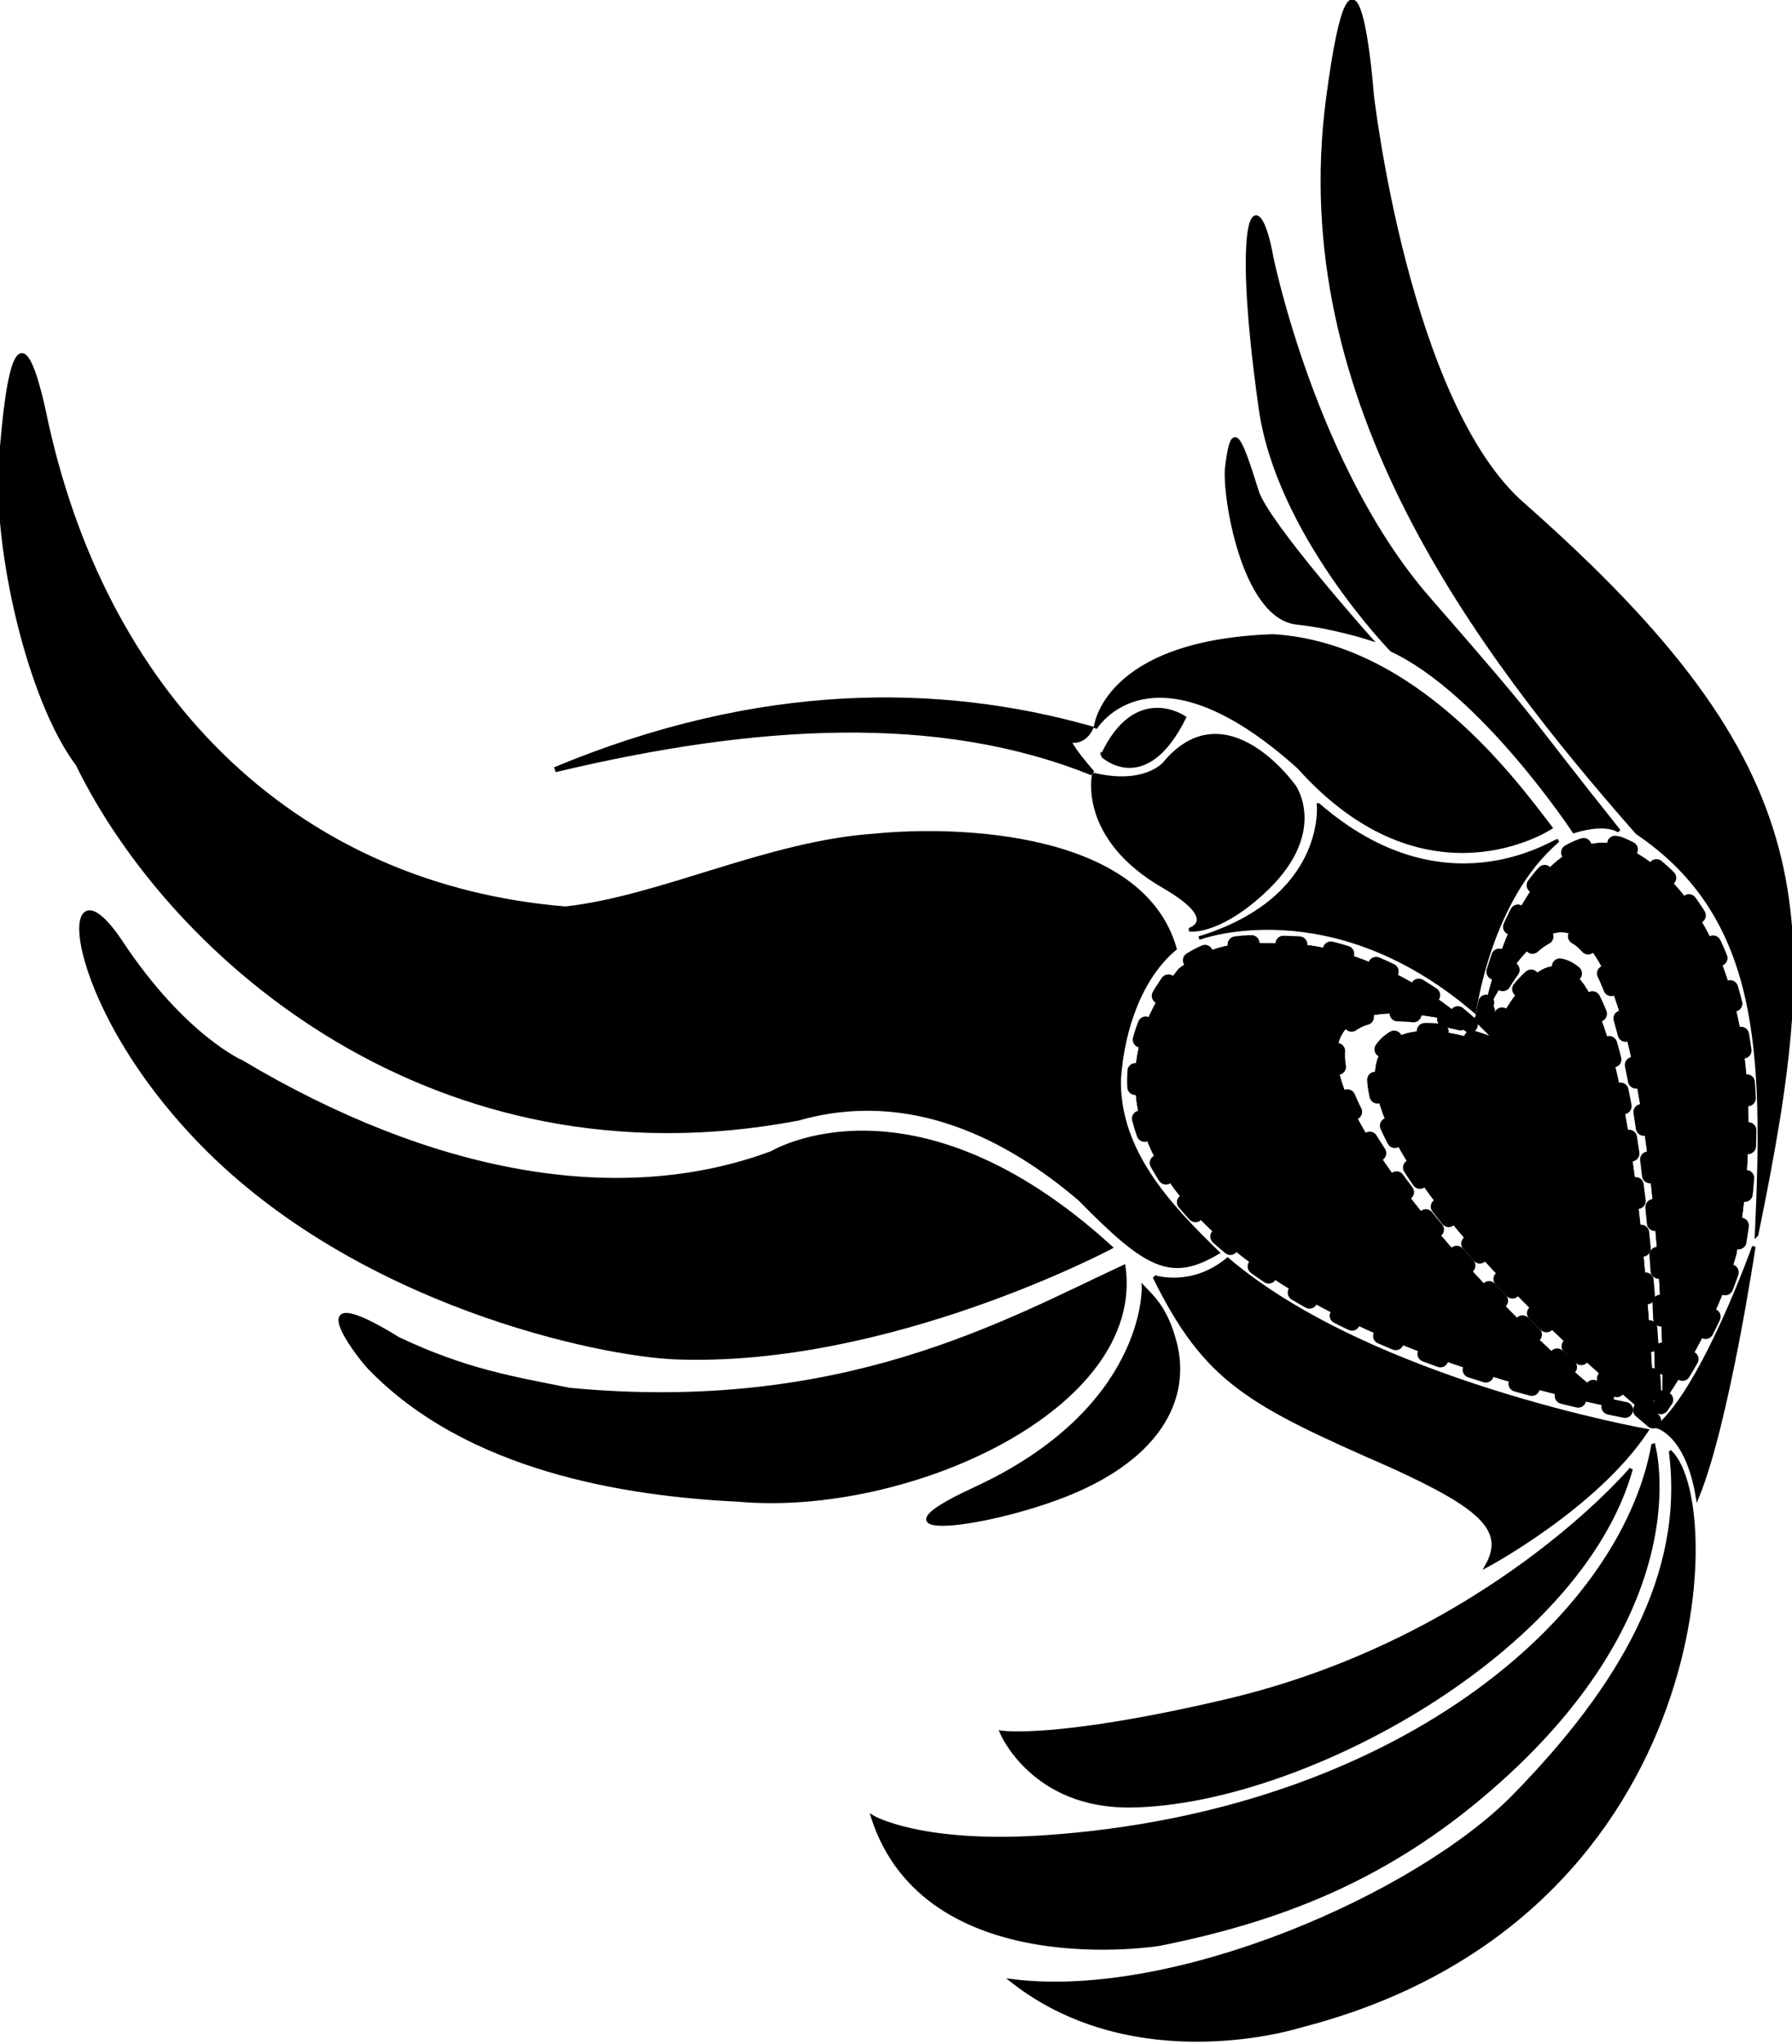 <svg xmlns="http://www.w3.org/2000/svg" width="3em" height="3.42em" viewBox="0 0 512 583"><path fill="currentColor" d="M312.972 207.542s2.211-24.575 50.744-26.284c40.917 2.436 69.585 42.068 79.312 54.743c0 0-35.465 23.502-71.996-17.313c-42.126-37.796-58.06-11.146-58.06-11.146"/><path fill="currentColor" stroke="currentColor" stroke-width="1.003" d="M312.972 207.542s2.211-24.575 50.744-26.284c40.917 2.436 69.585 42.068 79.312 54.743c0 0-35.465 23.502-71.996-17.313c-42.126-37.796-58.06-11.146-58.06-11.146z"/><path fill="currentColor" d="M312.51 220.85s-4.144 17.998 19.92 31.916c16.79 9.71 7.347 12.374 7.347 12.374s7.795 1.41 20.894-10.51c18.605-16.929 9.15-30.347 9.15-30.347s-19.617-27.822-37.212-6.506c0 0-5.567 6.53-20.098 3.072"/><path fill="currentColor" stroke="currentColor" stroke-width="1.003" d="M312.51 220.85s-4.144 17.998 19.92 31.916c16.79 9.71 7.347 12.374 7.347 12.374s7.795 1.41 20.894-10.51c18.605-16.929 9.15-30.347 9.15-30.347s-19.617-27.822-37.212-6.506c0 0-5.567 6.53-20.098 3.072z"/><path fill="currentColor" d="M376.739 229.54s2.587 26.71-34.159 38c0 0 37.669-14.253 78.726 20.828c0 0 4.298-32.184 23.854-48.693c-2.225.644-32.777 20.787-68.421-10.135"/><path fill="currentColor" stroke="currentColor" stroke-width="1.003" d="M376.739 229.54s2.587 26.71-34.159 38c0 0 37.669-14.253 78.726 20.828c0 0 4.298-32.184 23.854-48.693c-2.225.644-32.777 20.787-68.421-10.135z"/><path fill="currentColor" d="M314.933 215.4s12.254 11.745 23.468-10.834c0 0-13.934-9.714-23.468 10.835"/><path fill="currentColor" stroke="currentColor" stroke-width=".966" d="M314.933 215.4s12.254 11.745 23.468-10.834c0 0-13.934-9.714-23.468 10.835z"/><path fill="currentColor" d="M324.975 210.565c.46 1.531-.263 3.09-1.614 3.481c-1.352.391-2.82-.532-3.28-2.064c-.46-1.53.263-3.089 1.614-3.48c1.352-.391 2.82.532 3.28 2.063m176.904 141.668c2.398-51.962 1.514-90.73-34.132-114.791c-45.841-52.186-99.73-123.307-88.4-209.447c8.187-62.255 12.683-1.244 12.683-1.244s10.135 88.777 43.531 117.29c85.084 75.112 85.183 116.327 66.318 208.192"/><path fill="currentColor" stroke="currentColor" stroke-width="1.003" d="M501.879 352.233c2.398-51.962 1.514-90.73-34.132-114.791c-45.841-52.186-99.73-123.307-88.4-209.447c8.187-62.255 12.683-1.244 12.683-1.244s10.135 88.777 43.531 117.29c85.084 75.112 85.183 116.327 66.318 208.192z"/><path fill="currentColor" d="M363.331 73.153s12.255 60.12 44.838 97.428c34.233 39.197 25.75 30.524 54.422 66.41c0 0-3.188-2.88-12.884.07c0 0-26.215-39.684-52.092-51.774c0 0-32.439-33.237-37.493-69.039c-8.209-58.137-.727-65.054 3.21-43.095"/><path fill="currentColor" stroke="currentColor" stroke-width="1.003" d="M363.331 73.153s12.255 60.12 44.838 97.428c34.233 39.197 25.75 30.524 54.422 66.41c0 0-3.188-2.88-12.884.07c0 0-26.215-39.684-52.092-51.774c0 0-32.439-33.237-37.493-69.039c-8.209-58.137-.727-65.054 3.21-43.095z"/><path fill="currentColor" d="M391.143 181.84s-29.217-32.775-32.054-41.809c-5.011-15.955-6.882-20.54-8.5-6.841c-.898 7.602 4.617 42.663 20.03 44.265c10.23 1.063 20.524 4.385 20.524 4.385"/><path fill="currentColor" stroke="currentColor" stroke-width="1.163" d="M391.143 181.84s-29.217-32.775-32.054-41.809c-5.011-15.955-6.882-20.54-8.5-6.841c-.898 7.602 4.617 42.663 20.03 44.265c10.23 1.063 20.524 4.385 20.524 4.385z"/><path fill="currentColor" d="M.23 130.92c-1.893 25.264 8.093 68.671 21.919 86.991c27.119 55.465 102.288 120.937 205.958 101.208c32.222-9.194 60.274 5.776 80.39 22.936c19.346 19.714 26.128 23.097 39.376 15.293c-13.739-13.306-28.446-28.859-28.14-49.36c.966-14.887 6.392-29.477 15.942-37.427c-9.429-33.086-62.262-34.684-85.802-32.319c-30.486 2.06-61.096 17.79-88.323 20.794c-75.603-6.193-130.407-58.234-148.21-138.35c-7.547-36.9-11.216-15.03-13.11 10.234"/><path fill="currentColor" stroke="currentColor" stroke-width="1.058" d="M.23 130.92c-1.893 25.264 8.093 68.671 21.919 86.991c27.119 55.465 102.288 120.937 205.958 101.208c32.222-9.194 60.274 5.776 80.39 22.936c19.346 19.714 26.128 23.097 39.376 15.293c-13.739-13.306-28.446-28.859-28.14-49.36c.966-14.887 6.392-29.477 15.942-37.427c-9.429-33.086-62.262-34.684-85.802-32.319c-30.486 2.06-61.096 17.79-88.323 20.794c-75.603-6.193-130.407-58.234-148.21-138.35c-7.547-36.9-11.216-15.03-13.11 10.234z"/><path fill="currentColor" d="M69.252 303.002c53.433 31.787 107.02 42.246 151.22 25.865c0 0 40.356-24.524 96.88 26.99c0 0-63.459 33.73-124.12 31.5c-21.952-.807-90.73-15.244-135.527-61.064c-40.692-41.623-41.348-85.076-23.075-57.537c18.001 27.13 34.622 34.246 34.622 34.246"/><path fill="currentColor" stroke="currentColor" stroke-width="1.003" d="M69.252 303.002c53.433 31.787 107.02 42.246 151.22 25.865c0 0 40.356-24.524 96.88 26.99c0 0-63.459 33.73-124.12 31.5c-21.952-.807-90.73-15.244-135.527-61.064c-40.692-41.623-41.348-85.076-23.075-57.537c18.001 27.13 34.622 34.246 34.622 34.246z"/><path fill="currentColor" d="M162.769 396.443c77.936 7.359 124.43-19.35 158.33-35.111c5.681 40.532-61.959 71.024-110.213 66.672c-32.273-1.568-77.432-8.68-105.493-37.896c-2.706-2.816-21.231-26.44 8.386-8.193c19.184 9.115 32.868 11.293 48.99 14.528"/><path fill="currentColor" stroke="currentColor" stroke-width=".961" d="M162.769 396.443c77.936 7.359 124.43-19.35 158.33-35.111c5.681 40.532-61.959 71.024-110.213 66.672c-32.273-1.568-77.432-8.68-105.493-37.896c-2.706-2.816-21.231-26.44 8.386-8.193c19.184 9.115 32.868 11.293 48.99 14.528z"/><path fill="currentColor" d="M329.818 364.279c14.708 29.728 26.659 36.064 67.676 53.991c25.01 11.436 33.21 18.006 27.375 28.42c0 0 31.096-16.644 45.614-38.506c0 0-78.79-13.964-119.735-48.882c-10.362 8.526-20.93 4.977-20.93 4.977"/><path fill="currentColor" stroke="currentColor" stroke-width="1.003" d="M329.818 364.279c14.708 29.728 26.659 36.064 67.676 53.991c25.01 11.436 33.21 18.006 27.375 28.42c0 0 31.096-16.644 45.614-38.506c0 0-78.79-13.964-119.735-48.882c-10.362 8.526-20.93 4.977-20.93 4.977z"/><path fill="currentColor" d="M326.668 367.224s1.277 34.788-48.287 57.62c-35.673 16.433 9.227 10.239 32.118-.885c23.541-11.441 28.667-27.518 25.292-40.72c-2.578-10.08-6.542-13.226-9.123-16.015"/><path fill="currentColor" stroke="currentColor" stroke-width=".937" d="M326.668 367.224s1.277 34.788-48.287 57.62c-35.673 16.433 9.227 10.239 32.118-.885c23.541-11.441 28.667-27.518 25.292-40.72c-2.578-10.08-6.542-13.226-9.123-16.015z"/><path fill="currentColor" d="M501.094 355.622s-14.347 40.269-27.536 51.453c0 0 8.43 2.005 11.427 19.935c8.592-21.046 16.109-71.388 16.109-71.388"/><path fill="currentColor" stroke="currentColor" stroke-width="1.003" d="M501.094 355.622s-14.347 40.269-27.536 51.453c0 0 8.43 2.005 11.427 19.935c8.592-21.046 16.109-71.388 16.109-71.388z"/><path fill="currentColor" d="M472.354 412.056s14.051 48.101-50.034 101.34c-28.155 23.39-57.36 34.685-91.035 41.423c0 0-66.675 10.947-81.935-36.265c0 0 13.674 8.085 49.165 5.67c99.927-6.802 164.902-61.889 173.84-112.168"/><path fill="currentColor" stroke="currentColor" stroke-width="1.003" d="M472.354 412.056s14.051 48.101-50.034 101.34c-28.155 23.39-57.36 34.685-91.035 41.423c0 0-66.675 10.947-81.935-36.265c0 0 13.674 8.085 49.165 5.67c99.927-6.802 164.902-61.889 173.84-112.168z"/><path fill="currentColor" d="M286.143 494.355s8.87 21.388 37.132 20.954c48.838-.751 128.141-44.064 142.753-96.16c0 0-41.054 48.778-115.89 66.286c-48.612 11.372-63.995 8.92-63.995 8.92"/><path fill="currentColor" stroke="currentColor" stroke-width="1.003" d="M286.143 494.355s8.87 21.388 37.132 20.954c48.838-.751 128.141-44.064 142.753-96.16c0 0-41.054 48.778-115.89 66.286c-48.612 11.372-63.995 8.92-63.995 8.92z"/><path fill="currentColor" d="M477.348 414.406c15.793 15.357 11.512 133.7-105.803 163.766c0 0-46.81 14.96-82.35-12.857c46.734 5.833 115.878-24.698 143.41-52.804c30.644-31.28 49.177-63.401 44.743-98.105"/><path fill="currentColor" stroke="currentColor" stroke-width="1.003" d="M477.348 414.406c15.793 15.357 11.512 133.7-105.803 163.766c0 0-46.81 14.96-82.35-12.857c46.734 5.833 115.878-24.698 143.41-52.804c30.644-31.28 49.177-63.401 44.743-98.105z"/><path fill="currentColor" d="M158.594 219.445c58.49-24.384 109.908-23.89 152.964-11.75c0 0-1.89 4.127-5.66 3.23c-1.326-.315.388 2.814 6.159 9.443c-43.866-17.733-96.235-14.566-153.463-.923"/><path fill="currentColor" stroke="currentColor" stroke-width="1.454" d="M158.594 219.445c58.49-24.384 109.908-23.89 152.964-11.75c0 0-1.89 4.127-5.66 3.23c-1.326-.315.388 2.814 6.159 9.443c-43.866-17.733-96.235-14.566-153.463-.923z"/><path fill="currentColor" d="M419.97 292.257s-9.458-9.25-24.474-16.071c-7.508-3.41-17.172-6.745-26.207-6.95c-11.088-.253-20.915-1.926-32.515 7.057c-37.614 46.214 11.323 102.731 128.814 126.25c-12.481-1.074-147.936-135.831-45.619-110.286"/><path fill="currentColor" stroke="currentColor" stroke-dasharray="4.56 9.12" stroke-linecap="round" stroke-width="4.56" d="M419.97 292.257s-9.458-9.25-24.474-16.071c-7.508-3.41-17.172-6.745-26.207-6.95c-11.088-.253-20.915-1.926-32.515 7.057c-37.614 46.214 11.323 102.731 128.814 126.25c-12.481-1.074-147.936-135.831-45.619-110.286z"/><path fill="currentColor" d="M423.787 290.445s1.538-11.02 7.22-24.486c5.68-13.467 16.112-28.462 31.434-25.188c23.007 8.986 46.02 47.078 33.65 117.121c-6.308 22.317-21.59 43.328-21.59 43.328c2.735.511-3.45-204.583-50.714-110.775"/><path fill="currentColor" stroke="currentColor" stroke-dasharray="4.56 9.12" stroke-linecap="round" stroke-width="4.56" d="M423.787 290.445s1.538-11.02 7.22-24.486c5.68-13.467 16.112-28.462 31.434-25.188c23.007 8.986 46.02 47.078 33.65 117.121c-6.308 22.317-21.59 43.328-21.59 43.328c2.735.511-3.45-204.583-50.714-110.775z"/><path fill="currentColor" d="M424.863 297.593c-41.973-15.359-57.52 19 47.909 108.07c-2.225-49.14-11.2-182.414-47.909-108.07"/><path fill="currentColor" stroke="currentColor" stroke-dasharray="4.56 9.12" stroke-linecap="round" stroke-width="4.56" d="M424.863 297.593c-41.973-15.359-57.52 19 47.909 108.07c-2.225-49.14-11.2-182.414-47.909-108.07z"/></svg>